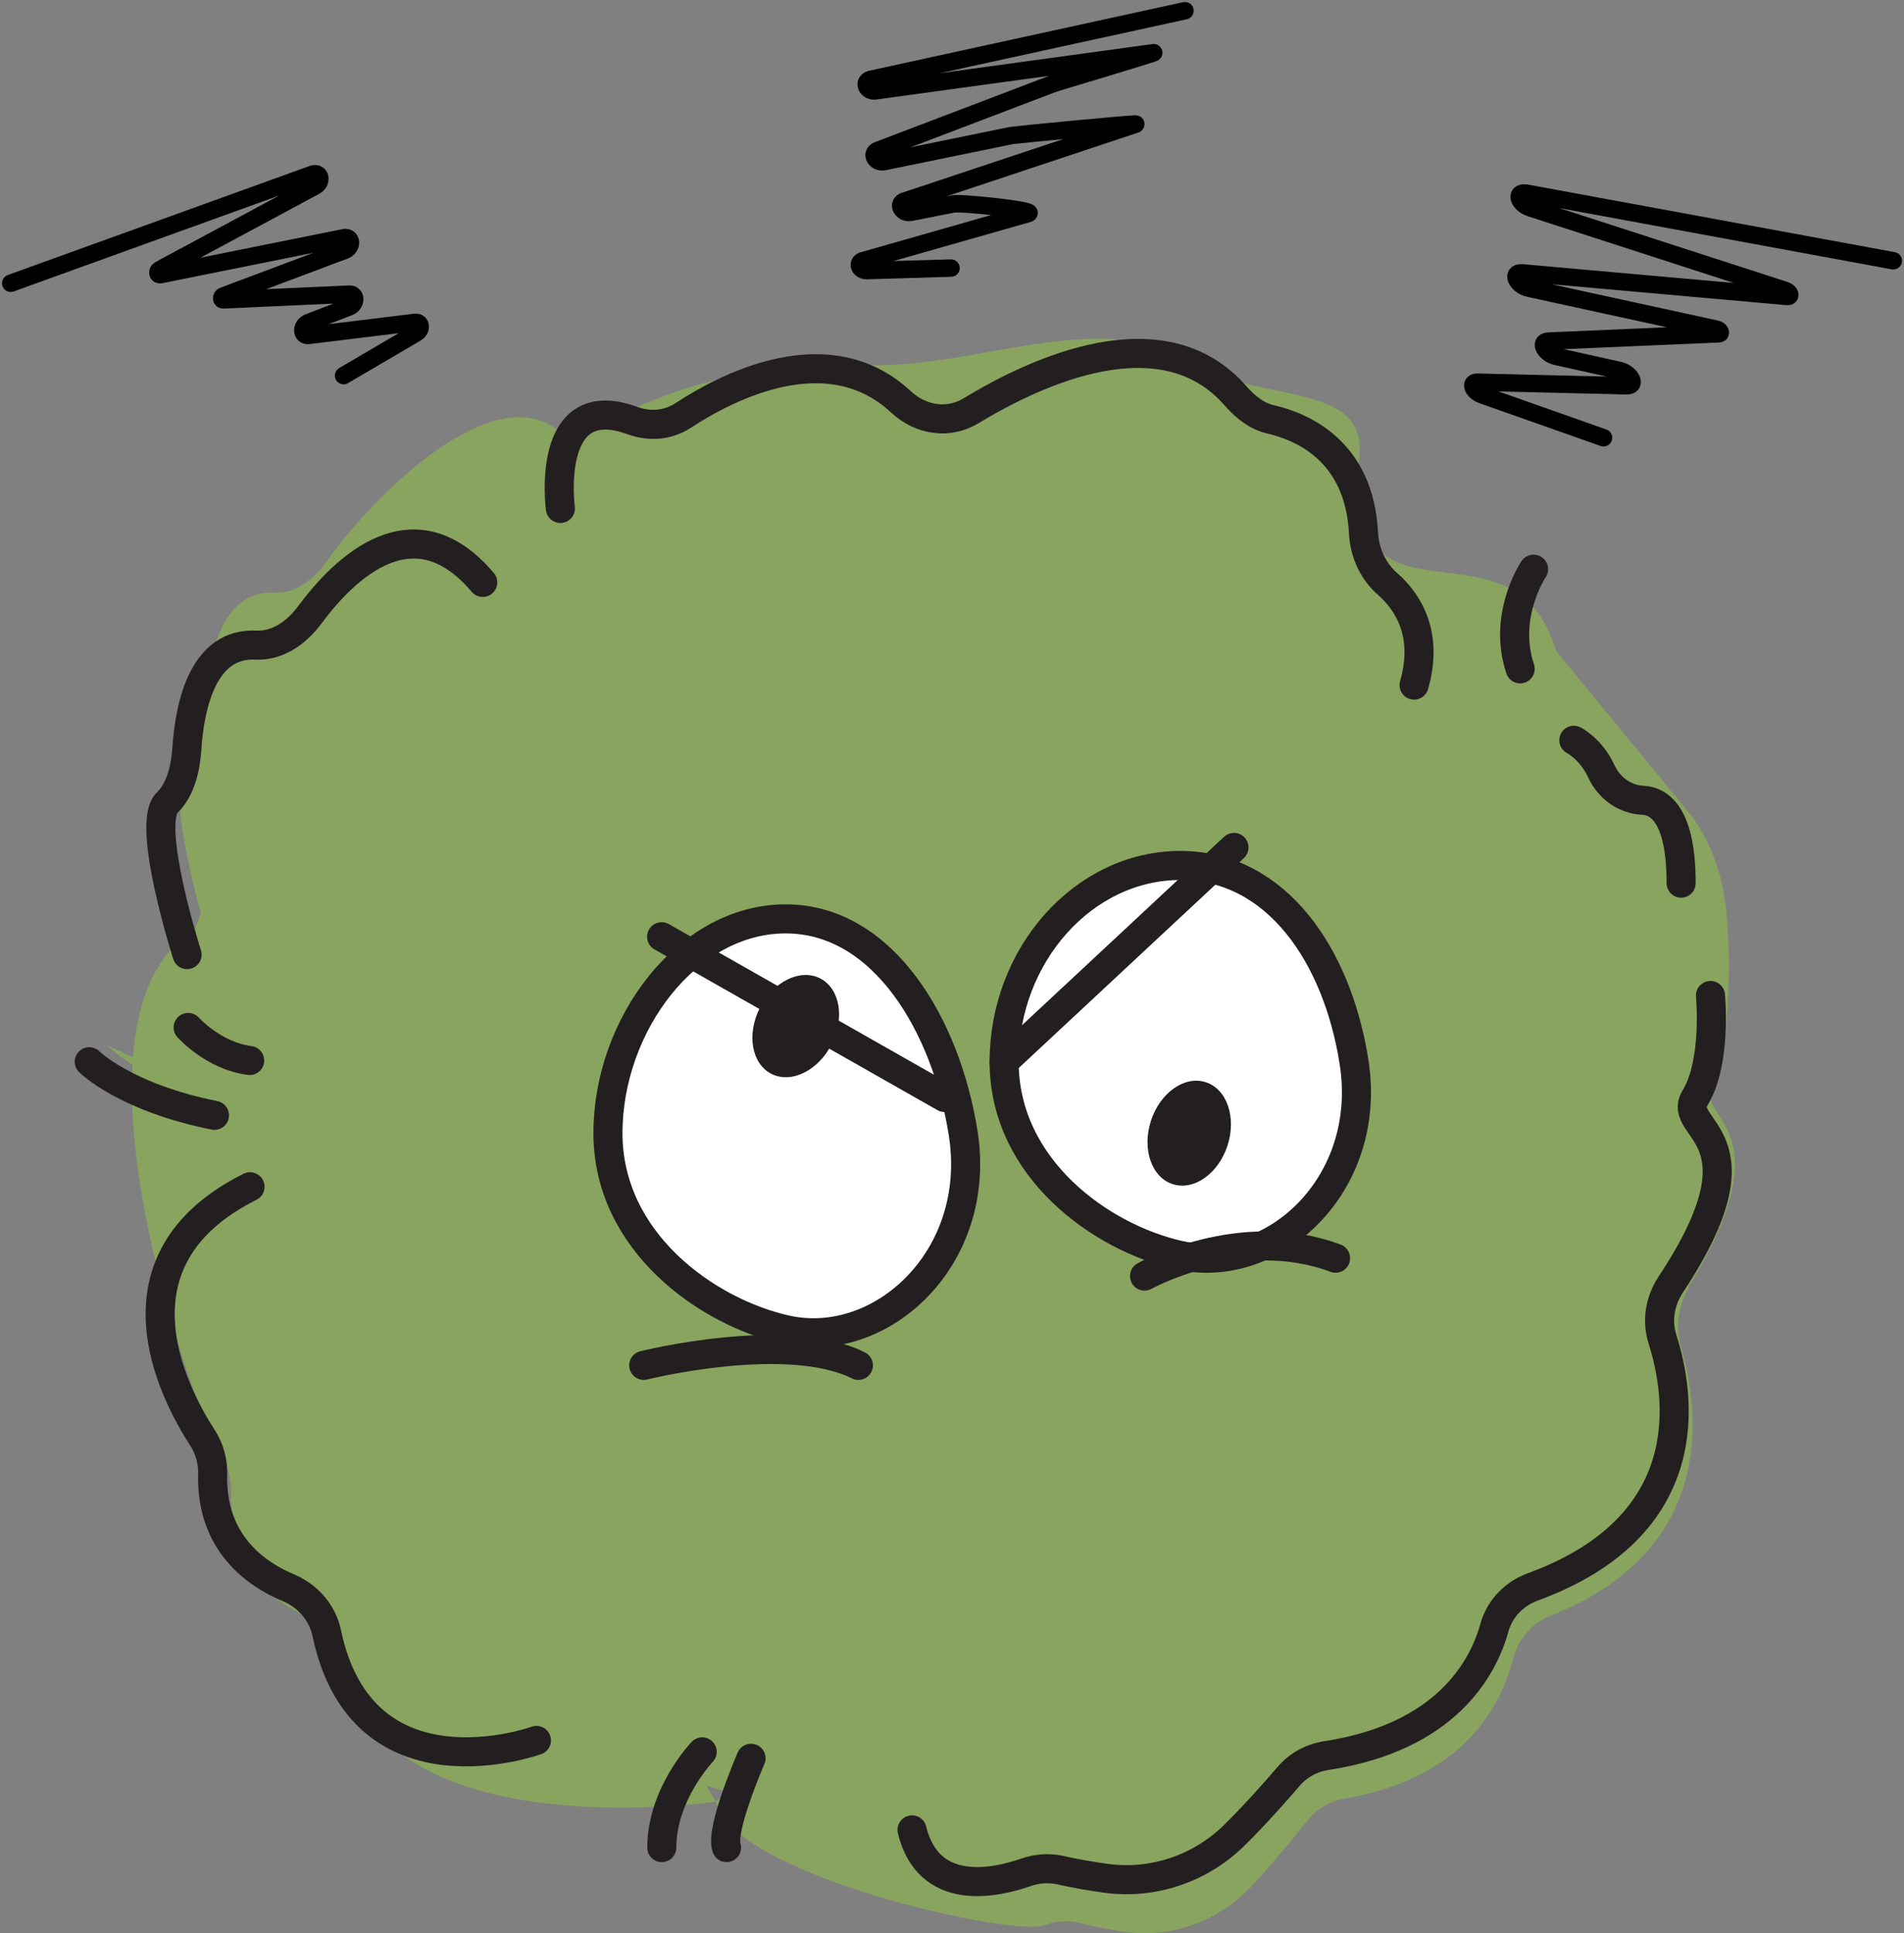 <svg width="131" height="133" viewBox="0 0 131 133" fill="none" xmlns="http://www.w3.org/2000/svg">
<rect x="0" y="0" width="131" height="133" fill="#808080" stroke="none"/>
<g clip-path="url(#clip0_58_376)">
<path d="M116.159 88.581C123.075 77.252 116.442 77.116 117.857 74.585C118.891 72.742 119.272 65.787 118.645 61.683C118.337 59.693 117.574 57.8 116.405 56.154L107.064 44.788C104.062 34.663 92.297 44.788 93.528 31.272C93.983 26.259 86.464 27.684 82.452 25.128C76.016 21.036 67.943 25.128 60.301 25.128C51.059 25.128 46.678 26.234 39.146 30.313C38.26 29.306 37.214 28.802 36.082 28.716C31.098 28.372 24.489 35.695 22.545 38.534C21.61 39.91 20.281 40.856 18.853 40.782C15.26 40.598 14.3 45.108 14.091 48.634C14.005 50.108 13.648 51.632 12.749 52.566C11.543 53.819 13.118 60.258 13.82 62.838L13.365 64.043C10.657 65.615 9.451 68.847 9.144 72.742L7.396 71.931C7.396 71.931 7.938 72.509 9.119 73.258C8.553 83.334 13.709 97.538 15.186 100.008C15.678 100.819 15.924 101.777 15.9 102.748C15.777 107.86 18.853 110.194 21.105 111.214C22.447 111.829 23.443 113.07 23.751 114.618C26.212 127.335 49.25 123.956 49.25 123.956L48.597 122.851C49.053 122.998 49.52 123.121 49.976 123.256L49.25 123.956C50.382 128.994 69.69 133.283 71.844 132.459C72.619 132.164 73.456 132.103 74.256 132.3C75.339 132.57 76.385 132.754 77.357 132.902C80.618 133.381 83.892 132.177 86.23 129.646C87.645 128.11 89.011 126.451 89.909 125.308C90.574 124.46 91.509 123.907 92.518 123.735C100.788 122.371 103.311 117.223 104.086 114.188C104.443 112.775 105.44 111.644 106.707 111.153C118.251 106.57 116.897 96.899 115.654 92.66C115.248 91.284 115.47 89.785 116.208 88.581H116.159Z" fill="#89A45F"/>
<path d="M38.556 34.983C38.556 34.983 37.448 26.713 43.515 28.937C44.696 29.367 45.964 29.269 47.01 28.581C50.148 26.529 57.015 23.027 61.987 27.647C63.377 28.937 65.272 29.195 66.811 28.261C71.29 25.546 80.015 21.466 85.036 27.266C85.701 28.028 86.501 28.642 87.411 28.851C89.565 29.343 93.528 31.002 93.811 36.666C93.884 38.054 94.487 39.32 95.472 40.18C96.826 41.372 98.315 43.572 97.293 47.135" stroke="#231F20" stroke-width="2" stroke-miterlimit="10" stroke-linecap="round"/>
<path d="M108.283 50.932C108.283 50.932 109.452 51.509 110.178 53.07C110.707 54.212 111.778 54.999 113.033 55.06C114.288 55.122 115.666 56.252 115.666 60.762" stroke="#231F20" stroke-width="2" stroke-miterlimit="10" stroke-linecap="round"/>
<path d="M117.685 68.491C117.685 68.491 118.128 73.049 116.639 75.507C115.223 77.829 121.856 77.952 114.94 88.396C114.202 89.514 113.98 90.878 114.387 92.156C115.63 96.064 116.983 104.972 105.44 109.187C104.172 109.654 103.176 110.686 102.819 111.988C102.043 114.778 99.508 119.521 91.251 120.786C90.229 120.946 89.306 121.45 88.642 122.236C87.744 123.281 86.39 124.817 84.962 126.23C82.624 128.552 79.363 129.67 76.09 129.228C75.13 129.093 74.071 128.921 72.988 128.675C72.189 128.491 71.352 128.552 70.576 128.822C68.423 129.572 63.882 130.543 62.75 125.898" stroke="#231F20" stroke-width="2" stroke-miterlimit="10" stroke-linecap="round"/>
<path d="M36.907 119.742C36.907 119.742 24.945 124.079 22.484 112.369C22.188 110.944 21.179 109.801 19.838 109.236C17.586 108.29 14.509 106.14 14.632 101.433C14.657 100.536 14.411 99.652 13.918 98.902C11.839 95.683 7.212 86.639 17.204 81.65" stroke="#231F20" stroke-width="2" stroke-miterlimit="10" stroke-linecap="round"/>
<path d="M12.872 65.677C12.872 65.677 9.993 56.67 11.506 55.22C12.392 54.36 12.749 52.959 12.848 51.608C13.057 48.364 14.029 44.211 17.61 44.383C19.038 44.456 20.367 43.584 21.302 42.318C23.727 39.05 28.464 34.454 33.215 40.07" stroke="#231F20" stroke-width="2" stroke-miterlimit="10" stroke-linecap="round"/>
<path d="M6.141 73.049C6.141 73.049 8.602 75.507 14.755 76.736" stroke="#231F20" stroke-width="2" stroke-miterlimit="10" stroke-linecap="round"/>
<path d="M12.946 70.69C12.946 70.69 14.681 72.644 17.18 72.963" stroke="#231F20" stroke-width="2" stroke-miterlimit="10" stroke-linecap="round"/>
<path d="M105.514 39.16C105.514 39.16 103.36 42.331 104.591 46.017" stroke="#231F20" stroke-width="2" stroke-miterlimit="10" stroke-linecap="round"/>
<path d="M48.314 120.528C48.314 120.528 45.533 123.428 45.533 127.114" stroke="#231F20" stroke-width="2" stroke-miterlimit="10" stroke-linecap="round"/>
<path d="M51.674 120.971C51.674 120.971 49.533 125.886 49.988 127.114" stroke="#231F20" stroke-width="2" stroke-miterlimit="10" stroke-linecap="round"/>
<path d="M66.269 77.964C67.623 86.566 60.596 92.967 54.049 91.481C48.622 90.252 41.829 85.435 41.829 77.964C41.829 70.494 47.305 63.219 54.049 63.219C60.793 63.219 65.1 70.58 66.269 77.964Z" fill="white" stroke="#231F20" stroke-width="2" stroke-miterlimit="10" stroke-linecap="round"/>
<path d="M93.158 73.049C94.5 81.516 87.571 87.819 81.123 86.357C75.77 85.153 69.087 80.397 69.087 73.049C69.087 65.701 74.564 59.545 81.209 59.545C87.854 59.545 92.014 65.775 93.158 73.049Z" fill="white" stroke="#231F20" stroke-width="2" stroke-miterlimit="10" stroke-linecap="round"/>
<path d="M44.29 93.938C44.29 93.938 54.135 91.481 59.058 93.938" stroke="#231F20" stroke-width="2" stroke-miterlimit="10" stroke-linecap="round"/>
<path d="M78.748 87.794C78.748 87.794 85.344 84.108 91.891 86.566" stroke="#231F20" stroke-width="2" stroke-miterlimit="10" stroke-linecap="round"/>
<path d="M45.521 64.448L64.989 75.507" stroke="#231F20" stroke-width="2" stroke-miterlimit="10" stroke-linecap="round"/>
<path d="M84.901 58.304L69.087 73.049" stroke="#231F20" stroke-width="2" stroke-miterlimit="10" stroke-linecap="round"/>
<path d="M57.217 71.85C58.142 70.036 57.787 68.003 56.424 67.311C55.061 66.618 53.207 67.528 52.282 69.342C51.357 71.157 51.712 73.189 53.075 73.882C54.438 74.574 56.293 73.665 57.217 71.85Z" fill="#231F20"/>
<path d="M84.456 78.816C85.085 76.879 84.416 74.928 82.961 74.457C81.507 73.986 79.817 75.174 79.188 77.11C78.559 79.047 79.228 80.999 80.683 81.469C82.138 81.941 83.827 80.753 84.456 78.816Z" fill="#231F20"/>
<path d="M0.738 19.488L21.548 11.968C22.077 11.833 22.188 12.533 21.684 12.804L10.989 18.554C10.793 18.665 10.829 18.935 11.039 18.898L23.665 16.355C24.231 16.244 24.268 17.018 23.714 17.227L15.37 20.36C15.21 20.422 15.21 20.643 15.37 20.631L24.034 20.238C24.539 20.213 24.526 20.926 24.009 21.122L21.228 22.191C20.699 22.4 20.711 23.137 21.228 23.076L28.563 22.179C28.981 22.13 29.043 22.671 28.649 22.904L23.64 25.841" stroke="black" stroke-width="1.2" stroke-miterlimit="10" stroke-linecap="round"/>
<path d="M81.529 0.737L59.87 5.468C59.353 5.64 59.624 6.304 60.202 6.254L79.375 3.625C79.609 3.613 72.668 5.677 72.472 5.751L60.399 10.346C59.858 10.555 60.239 11.243 60.83 11.12L69.58 9.326C69.74 9.289 78.292 8.454 78.157 8.54L62.159 13.86C61.716 14.106 62.11 14.708 62.651 14.61L65.58 14.032C66.134 13.922 71.266 14.463 70.773 14.684L59.316 17.952C58.935 18.136 59.169 18.628 59.624 18.616L65.432 18.444" stroke="black" stroke-width="1.2" stroke-miterlimit="10" stroke-linecap="round"/>
<path d="M130.262 17.94L104.985 13.283C104.209 13.185 104.468 14.033 105.292 14.303L122.829 19.98C123.161 20.09 123.272 20.422 122.964 20.397L104.739 18.775C103.926 18.702 104.332 19.648 105.194 19.832L118.091 22.646C118.337 22.695 118.472 22.953 118.263 22.965L106.535 23.469C105.846 23.494 106.289 24.354 107.089 24.526L111.408 25.484C112.233 25.669 112.651 26.566 111.913 26.541L101.662 26.295C101.084 26.283 101.317 26.934 101.97 27.168L110.326 30.117" stroke="black" stroke-width="1.2" stroke-miterlimit="10" stroke-linecap="round"/>
</g>
<defs>
<clipPath id="clip0_58_376">
<rect width="131" height="133" fill="white"/>
</clipPath>
</defs>
</svg>
